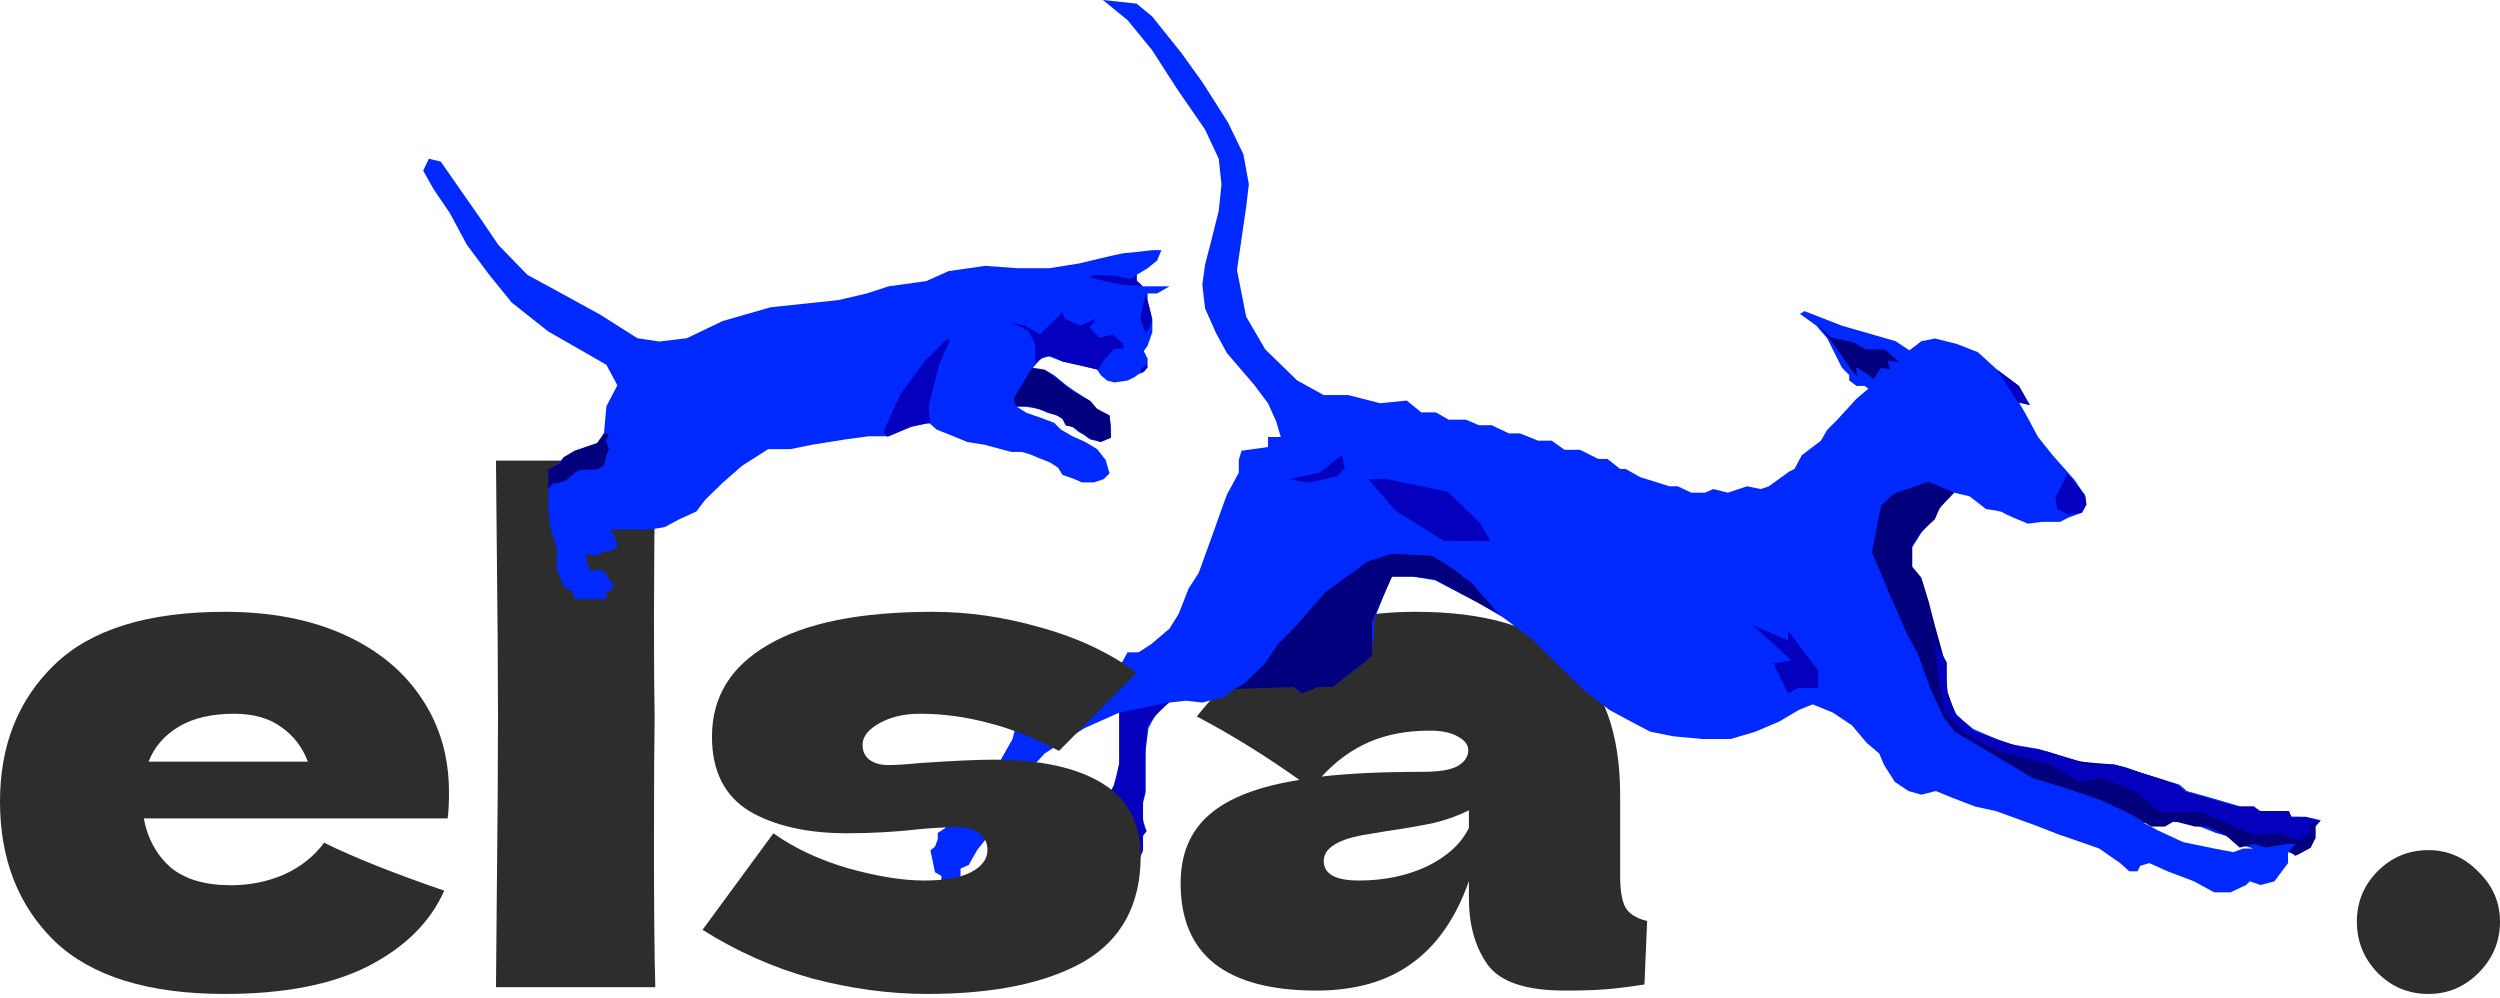 <svg width="536" height="214" viewBox="0 0 536 214" fill="none" xmlns="http://www.w3.org/2000/svg">
<path d="M347.358 187.626C347.358 190.907 347.744 193.223 348.516 194.575C349.288 195.926 350.832 196.891 353.148 197.47L352.569 211.076C349.481 211.559 346.779 211.897 344.463 212.09C342.244 212.283 339.252 212.379 335.488 212.379C327.189 212.379 321.689 210.546 318.986 206.879C316.284 203.115 314.933 198.338 314.933 192.548V188.929C312.135 196.842 308.033 202.729 302.629 206.589C297.322 210.449 290.518 212.379 282.219 212.379C272.569 212.379 265.283 210.449 260.361 206.589C255.536 202.729 253.123 196.987 253.123 189.363C253.123 183.091 255.198 178.169 259.348 174.598C263.497 171.028 269.915 168.567 278.6 167.216C271.266 162.005 263.932 157.469 256.597 153.609C262.388 146.275 268.998 140.726 276.429 136.962C283.86 133.102 292.883 131.172 303.498 131.172C318.359 131.172 329.361 134.405 336.502 140.871C343.739 147.24 347.358 157.083 347.358 170.401V187.626ZM306.538 156.649C301.616 156.649 297.273 157.469 293.51 159.11C289.746 160.75 286.369 163.211 283.377 166.492C289.167 165.817 296.405 165.479 305.09 165.479C308.661 165.479 311.17 165.045 312.617 164.176C314.065 163.308 314.789 162.198 314.789 160.847C314.789 159.689 314.065 158.724 312.617 157.952C311.17 157.083 309.143 156.649 306.538 156.649ZM291.338 188.784C296.743 188.784 301.616 187.771 305.959 185.745C310.301 183.621 313.293 180.871 314.933 177.494V173.73C312.617 174.888 310.06 175.805 307.261 176.48C304.463 177.059 301.085 177.638 297.129 178.217L291.917 179.086C286.513 180.147 283.811 181.981 283.811 184.586C283.811 187.385 286.32 188.784 291.338 188.784Z" fill="#2D2D2D"/>
<path d="M520.656 213.103C516.41 213.103 512.791 211.607 509.8 208.616C506.808 205.528 505.312 201.86 505.312 197.614C505.312 193.368 506.808 189.749 509.8 186.758C512.791 183.766 516.41 182.27 520.656 182.27C524.806 182.27 528.376 183.814 531.368 186.903C534.456 189.894 536 193.465 536 197.614C536 201.86 534.456 205.528 531.368 208.616C528.376 211.607 524.806 213.103 520.656 213.103Z" fill="#2D2D2D"/>
<path fill-rule="evenodd" clip-rule="evenodd" d="M447.328 108.174L447.133 106.414L444.785 102.893L440.091 97.611L436.961 93.699L434.222 88.613L432.853 86.266L435.2 86.853L432.853 82.745L428.354 79.419L424.05 75.507L419.551 73.746L414.856 72.573L411.922 73.159L409.379 75.116L406.445 73.159L394.904 69.834L386.884 66.704L385.906 67.291L389.427 69.834L391.774 72.573L394.904 78.832L396.469 80.397V81.571L398.034 82.745H399.794L400.577 83.331L398.034 85.483L393.926 89.982L391.774 92.134L390.405 94.481L386.297 97.611L384.732 100.545L383.558 101.132L379.255 104.262L377.494 104.849L374.56 104.262L370.452 105.631L367.322 104.849L365.562 105.631H362.628L359.693 104.262H357.933L351.673 102.306L348.543 100.545H347.37L344.631 98.394H342.675L338.763 96.438H335.437L332.699 94.481L329.764 94.481L325.852 92.916H323.505L319.788 91.156H317.05L314.311 89.982H310.594L307.856 88.417H304.726L301.596 85.874L295.923 86.461L289.077 84.701H283.795L278.122 81.571L271.276 74.92L267.168 67.878L265.212 57.902L267.168 44.404L267.755 39.514L266.581 33.059L263.256 26.212L257.779 17.605L253.28 11.346L247.02 3.521L243.694 0.782L236.457 0L241.738 4.303L247.02 10.759L252.301 18.974L258.365 27.777L261.3 34.037L261.887 39.514L261.3 45.187L259.539 52.229L258.365 56.728L257.779 61.032L258.365 66.117L260.713 71.399L263.06 75.703L268.929 82.549L271.863 86.461L273.623 90.374L274.601 93.699H271.863V95.851L266.19 96.633L265.603 98.589V101.328L263.06 106.023L261.495 110.326L260.322 113.652L256.996 122.845L254.844 126.171L252.693 131.648L250.737 134.778L246.824 138.103L244.086 139.864H241.738L240.565 142.016L235.87 143.972L229.61 146.319L222.177 147.297L220.025 149.449L217.678 152.774V156.1L217.091 158.447L213.766 164.315L210.636 169.793L208.093 172.922H204.767L203.985 174.879L202.811 176.248V177.422L201.051 178.595V179.965L200.464 181.529L199.486 182.312L200.464 187.007L201.833 187.789V189.354L203.985 190.919L205.941 187.789V186.224L207.702 185.442L209.462 182.312L212.396 178.595L217.678 169.793L220.025 165.88L223.937 161.577L227.85 159.034L232.544 156.1L239.978 152.774V159.621V163.729L238.804 168.423L237.239 170.966V172.14L238.804 172.922H237.239V174.879L237.826 176.248V179.182V181.529L240.565 183.094L242.912 183.681L244.086 184.268L245.064 182.312V179.182L245.651 178.008L245.064 175.661V172.14L245.651 169.793V164.315V160.599L246.237 156.1L247.998 152.774L250.737 150.622L254.258 150.231L257.779 150.622L262.473 149.449L265.212 147.297H277.144L278.709 148.471L282.035 147.297H285.36L290.055 143.972L293.967 140.842L294.554 135.756V133.017L298.271 123.628H302.965L307.66 124.41L316.658 129.105L322.331 132.43L328.591 137.125L333.481 142.016L339.936 148.275L345.022 152.187L349.717 154.73L353.825 156.882L358.715 157.86L364.975 158.447H371.039L376.321 156.882L381.406 154.73L385.71 152.187L388.644 151.014L392.948 152.774L397.056 155.513L400.185 159.23L402.924 161.577L403.902 163.924L406.249 167.641L409.184 169.597L411.922 170.379L415.052 169.597L418.377 170.966L423.463 172.922L427.963 173.901L436.57 177.03L441.069 178.791L446.155 180.551L450.067 181.921L454.566 185.051L456.522 186.811H458.283L458.869 185.637L460.826 185.051L464.738 186.811L470.411 188.963L474.714 191.31H478.235L481.561 189.745L482.343 188.963L484.69 189.745L487.625 188.963L488.798 187.398L490.559 185.051V182.703L492.515 183.29L495.058 181.921L496.427 179.769V177.03L497.601 175.857L495.058 175.27L492.906 175.074H491.146L490.559 173.901H487.625H484.69L483.126 172.922H480.387L473.736 170.966L468.846 169.597L467.281 168.228L459.652 165.88L453.392 163.924H450.067L445.568 163.142L437.156 160.599L430.31 159.425L423.072 156.295L419.551 153.361L417.399 148.666L416.421 140.646L414.465 133.8L413.291 128.714L411.922 124.215L409.966 121.867V117.368L411.922 114.238L414.465 111.304L416.617 107.783L418.964 105.631L422.29 106.414L425.811 109.152C426.919 109.283 429.214 109.622 429.527 109.935C429.84 110.248 433.179 111.63 434.809 112.282L437.743 111.891H441.655L443.612 110.913L446.35 109.935L447.328 108.174ZM483.126 181.921H480.974L478.822 182.703L474.714 181.921L468.063 180.551L462.586 178.008L459.652 176.443H461.608L463.76 177.03L465.129 176.248H467.281L471.193 177.03L475.105 178.595C476.149 178.856 478.235 179.456 478.235 179.769C478.235 180.082 479.67 180.812 480.387 181.138L483.126 181.921Z" fill="#0029FF"/>
<path d="M442.047 104.065L443.221 101.522L446.938 106.021L447.329 108.173L446.351 109.934L443.417 110.325L441.069 109.151L440.678 106.608L442.047 104.065Z" fill="#0400BE"/>
<path d="M404.098 74.92L407.228 77.659L404.685 77.268L405.271 79.224L403.315 78.832L401.75 81.18L398.229 78.832C397.76 78.519 398.034 80.006 398.229 80.789L396.86 79.224L393.143 73.747L389.622 69.443L392.557 72.377C394.056 72.703 397.095 73.355 397.251 73.355C397.447 73.355 399.794 74.92 400.185 74.92H404.098Z" fill="#02007D"/>
<path d="M432.854 82.746L428.159 79.225L432.658 86.267L435.201 86.854L432.854 82.746Z" fill="#0400BE"/>
<path d="M413.488 103.285L418.966 105.633L415.836 108.958L414.858 111.306L411.923 114.044L409.967 116.978V121.478L411.923 123.825L413.488 128.911L414.858 134.192L416.814 141.235L417.596 148.472L419.161 152.971L423.269 156.884L432.659 160.013L437.353 160.796L446.156 163.339L453.198 163.926L462.783 166.86L466.695 168.229L468.456 169.794L479.606 172.924H483.322L484.301 173.902H490.756L491.343 175.271H494.472L497.407 176.054L496.429 177.227V179.575L495.451 181.727L492.125 183.487L490.756 182.509L492.125 180.944H489.973L485.865 181.727L483.322 180.944L480.193 181.727L477.063 178.988L473.151 177.227H470.608L466.108 176.054L464.152 177.227H461.218L457.11 174.684L450.459 171.555L443.026 169.012L435.984 166.86L428.355 162.361L419.161 156.884L416.814 153.949L413.88 147.69L411.141 140.061L408.794 135.757L405.273 127.737L401.36 118.348L403.316 108.371L406.055 105.828L413.488 103.285Z" fill="#02007D"/>
<path d="M315.486 124.998L321.354 131.649L307.661 124.216C306.227 124.02 303.24 123.629 302.771 123.629H298.467L294.164 133.214V140.647L285.752 147.298H282.623L279.102 148.668L277.341 147.298L264.822 147.69L266.778 146.516L271.081 142.408L274.016 138.104L277.341 134.779L284.188 126.954L293.381 120.304L298.467 118.739C301.01 118.869 306.214 119.13 306.683 119.13C307.153 119.13 310.009 120.956 311.378 121.869L315.486 124.998Z" fill="#02007D"/>
<path d="M239.977 152.777L250.541 150.625L247.998 153.168L246.041 155.515L245.65 159.428L245.455 162.362V169.795L245.063 171.751V176.446L245.846 178.207L245.063 179.185V182.314L244.281 184.271L242.716 183.488L240.564 183.097L237.826 181.141L237.434 175.859L237.043 174.686L237.434 172.925L238.608 172.729L237.434 172.143L237.043 171.36L238.608 169.013L239.391 166.665L239.977 163.536V159.623V152.777Z" fill="#0400BE"/>
<path d="M310.4 105.436L317.247 112.087L319.594 115.999H309.618L299.25 109.544L293.382 102.697H297.294L310.4 105.436Z" fill="#0400BE"/>
<path d="M494.08 175.074L497.405 176.052L495.058 177.03L495.645 178.595L492.515 180.16L488.798 178.595L483.321 178.986L478.626 177.03L471.976 174.096H463.369L458.283 169.988L450.849 166.858L445.763 167.641L439.699 163.924L428.941 161.186L424.246 159.034L421.116 157.273L416.812 152.579L415.639 145.537L414.661 137.321L417.399 142.015V144.95V149.058L419.16 152.97L422.876 156.687L426.398 158.056L432.462 160.012L439.112 161.186L447.328 163.924H453.197L455.74 164.511L466.694 168.423L468.259 169.988L480.387 173.118H483.321L484.299 174.096H490.559L491.537 175.465L494.08 175.074Z" fill="#0400BE"/>
<path d="M387.276 140.452L383.363 135.171V137.323L375.735 133.997L384.146 141.626L380.234 142.213L383.363 148.668L385.515 147.494H389.819V143.778L387.276 140.452Z" fill="#0400BE"/>
<path d="M288.296 100.351L287.709 97.612L286.144 98.786L283.014 101.329L276.363 102.698L280.471 103.481L286.731 102.111L288.296 100.351Z" fill="#0400BE"/>
<path d="M198.826 213.102C190.719 213.102 182.468 211.993 174.073 209.773C165.773 207.457 157.957 203.983 150.622 199.351L165.822 178.651C170.261 181.836 175.617 184.345 181.889 186.178C188.162 187.915 193.566 188.784 198.102 188.784C202.444 188.784 205.774 188.205 208.09 187.047C210.502 185.792 211.709 184.2 211.709 182.27C211.709 180.726 211.13 179.519 209.972 178.651C208.814 177.782 207.221 177.348 205.195 177.348C203.94 177.348 202.493 177.396 200.852 177.493C199.308 177.589 198.054 177.686 197.089 177.782C192.07 178.361 186.908 178.651 181.6 178.651C173.011 178.651 166.015 177.059 160.611 173.874C155.303 170.593 152.649 165.285 152.649 157.951C152.649 149.459 156.654 142.897 164.664 138.265C172.673 133.536 184.447 131.172 199.984 131.172C207.607 131.172 215.279 132.281 223 134.501C230.816 136.624 237.716 139.857 243.699 144.199L227.053 160.991C221.552 158.096 216.389 156.069 211.564 154.911C206.835 153.657 202.058 153.029 197.233 153.029C193.856 153.029 190.961 153.705 188.548 155.056C186.135 156.407 184.929 157.951 184.929 159.688C184.929 161.039 185.412 162.101 186.377 162.873C187.438 163.645 188.789 164.031 190.43 164.031C192.07 164.031 194.338 163.886 197.233 163.597C204.278 163.114 209.537 162.873 213.012 162.873C223.048 162.873 230.816 164.562 236.317 167.939C241.818 171.317 244.568 176.48 244.568 183.428C244.568 193.85 240.515 201.426 232.409 206.154C224.302 210.786 213.108 213.102 198.826 213.102Z" fill="#2D2D2D"/>
<path d="M30.833 175.466C31.605 179.713 33.486 183.187 36.478 185.889C39.566 188.494 43.909 189.797 49.506 189.797C53.559 189.797 57.371 189.025 60.941 187.481C64.512 185.84 67.359 183.573 69.482 180.678C75.948 183.862 84.536 187.288 95.248 190.955C92.257 197.71 86.804 203.114 78.891 207.168C71.074 211.124 60.845 213.102 48.203 213.102C31.798 213.102 19.638 209.339 11.725 201.812C3.908 194.188 0 184.2 0 171.848C0 159.785 3.908 149.99 11.725 142.462C19.542 134.935 31.701 131.172 48.203 131.172C58.046 131.172 66.587 132.812 73.825 136.093C81.062 139.374 86.611 143.958 90.471 149.845C94.331 155.635 96.261 162.294 96.261 169.821C96.261 172.33 96.165 174.212 95.972 175.466H30.833ZM50.23 153.029C45.404 153.029 41.448 153.946 38.36 155.78C35.272 157.613 33.1 160.122 31.846 163.307H66.008C64.85 160.219 62.968 157.758 60.362 155.925C57.757 153.995 54.379 153.029 50.23 153.029Z" fill="#2D2D2D"/>
<path d="M140.355 153.753C140.258 159.543 140.21 168.422 140.21 180.388C140.21 194.767 140.307 205.189 140.5 211.655L106.338 211.655L106.482 195.298C106.675 177.348 106.772 163.5 106.772 153.753C106.772 144.489 106.675 131.365 106.482 114.38L106.338 98.747L140.5 98.747C140.307 112.45 140.21 123.644 140.21 132.33C140.21 141.98 140.258 149.121 140.355 153.753Z" fill="#2D2D2D"/>
<path d="M130.014 128.432V126.697H130.626L131.341 126.391L131.545 125.371L130.626 124.248L129.606 122.513L128.279 122.105L126.646 122.309L126.238 121.697L125.728 120.064V118.839C126.238 118.942 127.3 119.146 127.463 119.146C127.626 119.146 128.483 118.942 128.892 118.839L129.402 118.125L130.014 118.329L131.035 118.023L132.259 117.513V116.084L131.749 114.962L131.341 114.043L130.728 113.533H134.708H139.3L142.464 113.023L145.73 111.288L149.301 109.655L151.24 107.104L154.914 103.532L159.098 99.859L164.711 96.287H169.507L173.997 95.368L181.651 94.144L186.345 93.531H190.529L195.121 91.593L199.203 90.674L200.836 92.103L204.407 93.531L207.367 94.756L211.143 95.368L216.857 96.899H219.102L220.837 97.409L222.776 98.226L225.123 99.144L226.858 100.267L227.776 101.797L230.328 102.716L231.96 103.43H232.981H234.512L236.655 102.716L237.879 101.491L237.063 98.634L235.226 96.287L232.675 94.756L229.919 93.531L227.47 92.103L226.042 90.674L223.388 89.654L220.123 88.531L217.98 87.204H219.817C220.062 87.204 221.892 87.545 222.776 87.715L224.613 88.531L226.552 89.041L227.776 89.858L228.491 91.184L229.919 91.49L231.246 92.613L232.369 93.225L233.797 94.246L236.042 94.756L238.185 93.838V91.184L237.879 89.041L235.226 87.715L233.797 85.98L230.838 84.143L228.491 82.51L226.042 80.469L224.001 79.245L221.449 78.837L223.184 76.898L224.919 76.387L227.776 77.51L231.552 78.326L235.226 79.245L236.042 80.469L237.369 81.592L238.9 82L241.757 81.592L243.186 80.877L244.206 80.163L245.023 79.857L246.043 78.837V76.898L245.227 75.265L246.043 74.142L247.064 71.183V68.428L246.043 64.346V62.917H248.084L250.737 61.386H249.003H245.023L243.696 60.264V58.937L246.043 57.508L248.084 55.876L249.003 53.63H247.064C245.397 53.835 241.92 54.243 241.349 54.243C240.777 54.243 237.573 54.991 236.042 55.365L231.348 56.488L224.919 57.508H218.184L211.245 56.998L203.387 58.121L198.591 60.264L190.529 61.386L185.835 62.917L179.712 64.346L165.221 65.876L154.914 68.836L147.26 72.51L141.341 73.224L136.647 72.51L128.585 67.407L121.34 63.427L113.074 58.937L106.849 52.508L103.175 47.099L97.767 39.344L94.501 34.65L91.95 34.037L90.725 36.588L92.971 40.568L96.44 45.671L100.114 52.508L104.91 58.937L109.706 64.856L117.564 71.081L124.708 75.163L130.014 78.224L132.361 82.612L130.014 87.102L129.504 92.817L128.075 94.96L123.279 96.593L120.83 98.124L119.401 99.654L117.564 100.675V104.145V106.798V109.655L118.074 113.533L119.401 117.513V122.105L120.83 125.779L122.565 126.697L123.279 128.432H126.034H127.463H130.014Z" fill="#0029FF"/>
<path d="M217.368 85.365L221.246 78.936L223.899 79.345L226.756 81.284L229.614 83.631L233.696 85.978L235.124 87.611L237.88 89.141L238.186 93.836L235.941 94.754C235.43 94.55 234.328 94.142 234.002 94.142C233.675 94.142 233.049 93.665 232.777 93.427L230.124 91.591L228.491 91.182L227.879 89.754L226.756 89.141L224.307 88.223L220.837 87.1H217.776L217.368 85.365Z" fill="#02007D"/>
<path d="M127.973 95.063L129.503 93.022H130.524L129.912 94.655L130.524 96.186L129.912 98.022L129.503 99.757L127.973 100.676H125.932H124.605L123.176 101.39L121.34 103.023L119.299 103.635H118.482L117.564 104.86V100.676L120.013 99.349L120.829 98.022L122.462 97.104L123.176 96.696L127.973 95.063Z" fill="#02007D"/>
<path d="M198.182 77.51L203.183 72.612L203.693 72.918L201.346 78.123L200.121 83.021L199.101 87.103L199.407 90.776H198.693L195.835 91.287L190.223 93.634L189.406 92.613L192.978 84.654L198.182 77.51Z" fill="#0400BE"/>
<path d="M245.94 78.12V78.732L245.328 79.65L244.409 79.957L244.715 79.038L245.94 78.12Z" fill="#0400BE"/>
<path d="M246.859 67.813L245.941 64.139L245.635 63.017L245.328 64.241L244.92 66.18L244.512 68.323L245.533 71.385L246.553 70.16L246.961 68.732L246.859 67.813Z" fill="#0400BE"/>
<path d="M239.207 59.14L234.819 58.936L233.39 59.446L236.554 60.16L238.186 60.568C239.003 60.739 240.676 61.079 240.84 61.079C241.003 61.079 243.629 61.215 244.922 61.283L243.697 60.16V58.936L242.472 59.854L239.207 59.14Z" fill="#0400BE"/>
<path d="M216.749 69.163C216.704 69.148 216.671 69.141 216.652 69.141L216.749 69.163C217.275 69.33 219.433 70.414 220.53 70.978L221.958 73.835V77.917L223.897 76.386H225.428L227.775 77.509L232.776 78.631L235.429 79.243L236.449 77.509L238.898 74.753H240.837V73.835L238.592 71.692L235.735 72.406L233.592 70.263L235.021 68.324L231.653 69.855L228.285 68.324L227.775 66.998L222.979 71.692L219.815 69.855L216.749 69.163Z" fill="#0400BE"/>
</svg>
